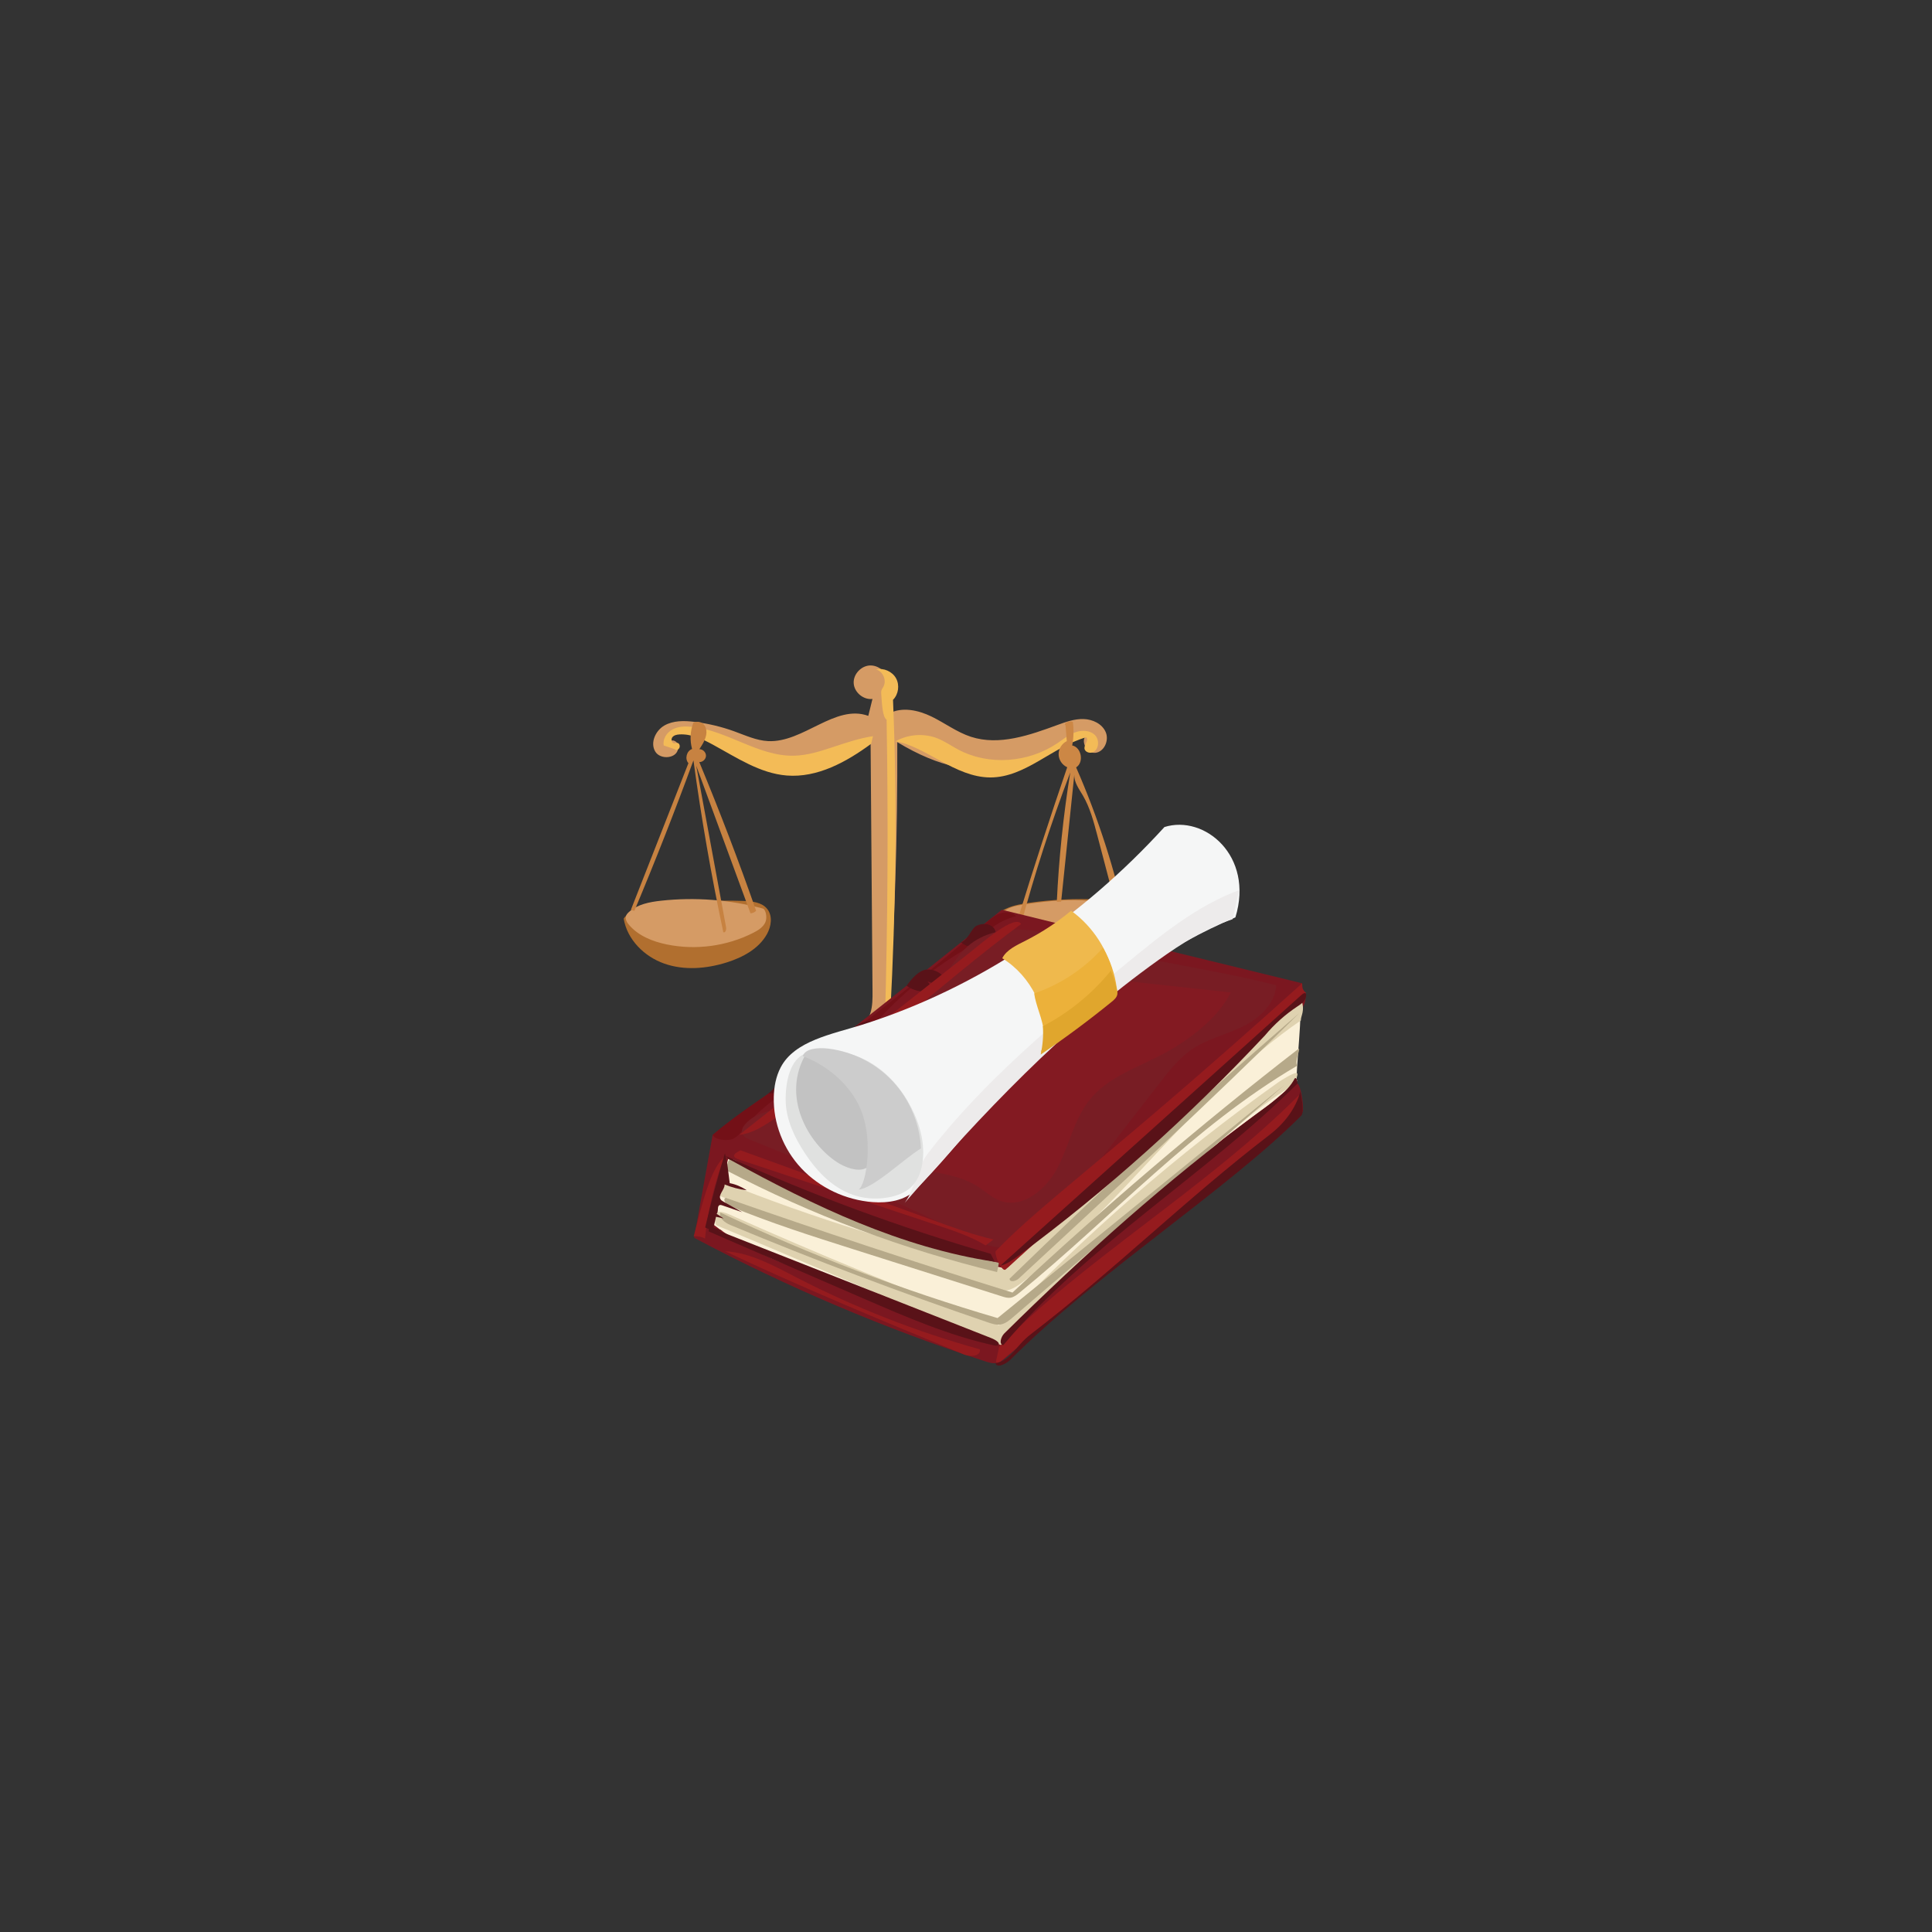 <svg xmlns="http://www.w3.org/2000/svg" xmlns:xlink="http://www.w3.org/1999/xlink" width="500" zoomAndPan="magnify" viewBox="0 0 375 375" height="500" preserveAspectRatio="xMidYMid meet" version="1.0"><rect x="0" y="0" width="375" height="375" fill="#333333" stroke="none"/><defs><clipPath id="82efbed36f"><path d="M 126 129.078 L 215 129.078 L 215 215 L 126 215 Z M 126 129.078 " clip-rule="nonzero"/></clipPath><clipPath id="d6fbb26fb3"><path d="M 170 129.078 L 183 129.078 L 183 208 L 170 208 Z M 170 129.078 " clip-rule="nonzero"/></clipPath><clipPath id="6dadb73a79"><path d="M 121.059 174 L 150 174 L 150 188 L 121.059 188 Z M 121.059 174 " clip-rule="nonzero"/></clipPath><clipPath id="e2503e6f5c"><path d="M 121.059 174 L 149 174 L 149 184 L 121.059 184 Z M 121.059 174 " clip-rule="nonzero"/></clipPath><clipPath id="94aa6fe47e"><path d="M 134 176 L 253.809 176 L 253.809 265 L 134 265 Z M 134 176 " clip-rule="nonzero"/></clipPath><clipPath id="6c9e48450c"><path d="M 193 190 L 253.809 190 L 253.809 247 L 193 247 Z M 193 190 " clip-rule="nonzero"/></clipPath><clipPath id="b3dfac5dbe"><path d="M 194 192 L 253.809 192 L 253.809 246 L 194 246 Z M 194 192 " clip-rule="nonzero"/></clipPath><clipPath id="c642ff68b9"><path d="M 193 211 L 253 211 L 253 265.578 L 193 265.578 Z M 193 211 " clip-rule="nonzero"/></clipPath></defs><g clip-path="url(#82efbed36f)"><path fill="#d59b65" d="M 152.199 212.016 C 152.137 210.41 152.074 208.805 152.012 207.199 C 155.156 206.508 158.348 206.047 161.562 205.82 C 162.426 203.504 165.191 202.086 167.578 202.738 C 166.703 200.781 168.297 198.691 168.938 196.648 C 169.375 195.262 169.367 193.785 169.355 192.336 C 169.23 176.207 169.105 160.078 168.98 143.953 C 163.398 147.59 156.945 150.945 150.383 149.805 C 144.156 148.723 139.207 143.801 133.074 142.262 C 131.801 141.941 129.805 142.543 130.281 143.762 C 131.094 143.52 131.965 144.512 131.617 145.285 C 131.418 147.25 128.156 147.555 127.164 145.844 C 126.172 144.133 127.246 141.801 128.961 140.816 C 130.68 139.836 132.785 139.871 134.75 140.105 C 137.398 140.422 140.012 141.043 142.523 141.953 C 144.676 142.73 146.805 143.734 149.09 143.848 C 155.926 144.188 162.105 136.605 168.535 138.949 C 168.805 137.852 169.074 136.762 169.344 135.664 C 167.574 135.879 165.789 134.371 165.699 132.59 C 165.609 130.812 167.234 129.133 169.016 129.164 C 170.93 129.195 172.465 130.945 172.906 132.812 C 173.352 134.672 172.957 136.621 172.562 138.496 C 175.086 137.141 178.238 137.832 180.816 139.086 C 183.395 140.34 185.73 142.117 188.453 143.008 C 193.93 144.793 199.832 142.707 205.242 140.719 C 206.887 140.117 208.582 139.512 210.336 139.566 C 212.086 139.621 213.926 140.488 214.617 142.102 C 215.312 143.711 214.324 145.961 212.578 146.125 C 210.836 146.293 209.562 143.594 211.004 142.598 C 199.512 147.402 191.043 154.234 174.16 144.047 C 174.23 161.844 173.699 179.645 172.402 197.359 C 174.266 198.301 175.398 200.508 175.074 202.57 C 176.652 202.414 178.297 202.266 179.777 202.832 C 181.258 203.395 182.512 204.898 182.234 206.457 C 184.008 205.715 189.184 206.902 190.402 207.027 C 191.195 207.109 190.59 209.453 189.738 211.172 C 188.773 213.113 186.184 213.266 184.027 213.512 C 172.969 214.766 167.391 215.148 152.797 213.094 C 153.008 212.805 150.547 212.512 152.199 212.02 Z M 152.199 212.016 " fill-opacity="1" fill-rule="nonzero"/></g><path fill="#f3bb57" d="M 130.984 145.426 C 130.266 145.184 129.547 144.941 128.832 144.695 C 128.582 143.453 129.414 142.184 130.531 141.586 C 131.648 140.992 132.98 140.949 134.242 141.07 C 141.117 141.738 147.152 146.816 154.059 146.684 C 156.762 146.633 159.379 145.77 161.949 144.918 C 164.398 144.105 166.848 143.289 169.445 142.887 C 169.328 143.379 169.215 143.875 169.098 144.363 C 164.293 147.902 158.652 151.004 152.703 150.527 C 147.504 150.109 142.961 147.039 138.379 144.543 C 136.352 143.441 134.148 142.406 131.848 142.555 C 131.34 142.586 130.781 142.711 130.484 143.125 C 130.191 143.539 130.414 144.289 130.922 144.281 C 131.102 144.277 131.273 144.188 131.449 144.195 C 131.867 144.219 132.055 144.793 131.863 145.168 C 131.668 145.539 131.262 145.734 130.98 145.426 Z M 130.984 145.426 " fill-opacity="1" fill-rule="nonzero"/><path fill="#f3bb57" d="M 173.801 143.902 C 176.238 142.508 179.305 142.281 181.922 143.301 C 183.375 143.871 184.664 144.789 186.047 145.52 C 192.008 148.676 199.676 148.02 205.262 144.242 C 206.387 143.48 207.453 142.594 208.73 142.133 C 210.008 141.668 211.594 141.73 212.543 142.695 C 213.496 143.668 213.285 145.641 211.988 146.055 C 211.363 146.25 210.516 145.891 210.488 145.23 C 210.461 144.461 211.434 143.551 210.801 143.113 C 204.285 144.98 199.012 150.902 192.234 150.902 C 185.383 150.902 179.469 144.719 173.805 143.902 Z M 173.801 143.902 " fill-opacity="1" fill-rule="nonzero"/><g clip-path="url(#d6fbb26fb3)"><path fill="#f3bb57" d="M 172.09 139.695 C 172.422 159.273 172.324 178.855 171.754 198.461 C 173.379 199.391 173.938 201.777 172.891 203.328 C 174.199 203 175.68 203.008 176.805 203.758 C 177.93 204.508 178.496 206.156 177.867 207.367 C 179.465 206.98 181.098 206.77 182.875 206.797 C 182.715 203.82 179.422 201.453 176.551 202.238 C 177.113 199.816 175.262 197.121 172.801 196.773 C 173.863 176.527 174.184 156.242 173.332 135.836 C 174.402 134.77 174.652 132.973 173.918 131.648 C 173.18 130.328 171.523 129.594 170.051 129.938 C 171.391 130.309 172.137 132.055 171.473 133.277 C 171.34 133.527 171.156 133.762 171.082 134.035 C 171.02 134.254 171.035 134.484 171.051 134.711 C 171.195 136.965 171.34 139.219 172.09 139.691 Z M 172.09 139.695 " fill-opacity="1" fill-rule="nonzero"/></g><path fill="#f3bb57" d="M 159.609 209.312 C 169.535 208.891 179.465 208.469 189.387 208.047 C 190.477 209.004 190.059 210.922 188.934 211.84 C 187.812 212.754 186.277 212.934 184.832 213.059 C 174.52 213.926 164.133 213.625 153.824 212.711 C 153.629 212.691 153.426 212.672 153.27 212.555 C 152.93 212.301 153.012 211.777 153.156 211.379 C 153.473 210.48 153.934 209.562 153.762 208.625 C 153.598 207.688 152.387 206.91 151.68 207.551 C 151.441 208.852 151.203 210.148 150.965 211.445 C 150.902 211.773 150.848 212.129 151.008 212.426 C 151.219 212.809 151.703 212.93 152.137 213.004 C 163.094 214.965 174.344 215.277 185.395 213.934 C 186.484 213.801 187.598 213.641 188.566 213.121 C 190.641 212.008 191.562 209.152 190.527 207.035 C 179.227 206.957 167.918 207.16 159.609 209.309 Z M 159.609 209.312 " fill-opacity="1" fill-rule="nonzero"/><g clip-path="url(#6dadb73a79)"><path fill="#b16f2f" d="M 121.059 178.301 C 121.719 182.363 125.055 185.672 128.938 187.035 C 132.82 188.402 137.145 188.035 141.07 186.801 C 144.176 185.824 147.277 184.16 148.863 181.316 C 149.703 179.809 150 177.785 148.926 176.434 C 147.887 175.133 146.016 174.93 144.348 174.871 C 138.75 174.676 133.133 174.98 127.59 175.77 C 124.887 176.156 122.016 176.75 121.059 178.305 Z M 121.059 178.301 " fill-opacity="1" fill-rule="nonzero"/></g><g clip-path="url(#e2503e6f5c)"><path fill="#d59b65" d="M 148.105 176.355 C 141.68 174.629 134.926 174.105 128.305 174.828 C 126.078 175.074 123.73 175.516 122.07 177.027 C 121.824 177.25 121.59 177.504 121.496 177.824 C 121.316 178.43 121.691 179.051 122.105 179.531 C 123.926 181.664 126.695 182.758 129.441 183.32 C 135.07 184.473 141.078 183.664 146.199 181.062 C 147.152 180.578 148.133 179.969 148.562 178.992 C 148.988 178.012 148.578 176.488 148.105 176.363 Z M 148.105 176.355 " fill-opacity="1" fill-rule="nonzero"/></g><path fill="#b16f2f" d="M 221.367 177.445 C 221.648 180.93 219.203 184.227 216.074 185.781 C 212.941 187.336 209.27 187.414 205.805 186.934 C 201.07 186.281 196.047 184.277 193.902 180.008 C 193.504 179.219 193.234 178.234 193.703 177.488 C 193.918 177.145 194.262 176.906 194.613 176.707 C 196.121 175.84 197.867 175.512 199.586 175.262 C 204.113 174.602 208.699 174.375 213.27 174.59 C 216.316 174.73 219.504 175.121 221.367 177.449 Z M 221.367 177.445 " fill-opacity="1" fill-rule="nonzero"/><path fill="#d59b65" d="M 220.547 177.359 C 218.074 181.109 213.371 181.168 209.262 181.246 C 204.457 181.336 199.516 180.922 195.199 178.809 C 194.812 178.617 194.387 178.359 194.312 177.934 C 194.242 177.504 194.562 177.113 194.906 176.844 C 195.949 176.031 197.312 175.785 198.621 175.578 C 206.191 174.406 214.098 173.938 220.547 177.359 Z M 220.547 177.359 " fill-opacity="1" fill-rule="nonzero"/><path fill="#c78241" d="M 134.59 140.238 C 133.965 141.867 133.871 143.695 134.332 145.379 C 133.27 145.742 132.871 147.301 133.625 148.129 C 129.898 157.625 126.172 167.121 122.445 176.621 C 122.676 176.676 122.906 176.73 123.137 176.785 C 127.184 167.145 131.004 157.41 134.598 147.594 C 136.117 158.773 138.051 169.902 140.395 180.941 C 140.801 181.137 141.016 180.441 140.934 179.992 C 139.004 169.539 137.07 159.086 135.141 148.637 C 138.652 158.184 142.16 167.73 145.668 177.277 C 146.078 177.258 146.48 177.078 146.766 176.781 C 143.363 167.059 139.684 157.434 135.734 147.922 C 136.402 147.945 137.027 147.348 137.031 146.68 C 137.035 146.008 136.414 145.402 135.746 145.418 C 136.395 144.422 137.07 143.363 137.121 142.172 C 137.172 140.98 136.336 139.664 134.59 140.246 Z M 134.59 140.238 " fill-opacity="1" fill-rule="nonzero"/><path fill="#cc8745" d="M 206.816 140.762 C 206.898 141.793 206.984 142.824 207.066 143.855 C 206.109 144.312 205.457 145.355 205.477 146.414 C 205.492 147.473 206.172 148.5 207.145 148.922 C 203.805 158.676 200.613 168.488 197.578 178.34 C 197.398 178.922 197.488 179.852 198.09 179.777 C 200.793 169.672 204.02 159.703 207.738 149.93 C 206.395 158.246 205.523 166.637 205.125 175.051 L 205.969 175.016 C 206.82 166.801 207.672 158.586 208.52 150.371 C 208.461 151.844 209.43 153.121 210.176 154.387 C 211.559 156.754 212.273 159.441 212.973 162.094 C 214.527 168.012 216.086 173.938 217.641 179.855 C 217.98 179.68 218.32 179.504 218.66 179.332 C 216.438 168.906 213.152 158.711 208.875 148.949 C 210.441 147.969 209.922 145.07 208.113 144.688 C 208.398 143.184 208.441 141.637 208.242 140.121 C 207.395 139.789 206.328 140.516 206.809 140.754 Z M 206.816 140.762 " fill-opacity="1" fill-rule="nonzero"/><g clip-path="url(#94aa6fe47e)"><path fill="#7b1720" d="M 253.184 192.695 C 253.754 193.867 253.148 195.289 252.348 196.309 C 251.551 197.328 250.531 198.227 250.129 199.469 C 249.832 200.387 249.902 201.383 249.938 202.348 C 250.02 205.008 249.742 207.68 249.117 210.262 C 250.004 210.352 251.109 209.797 251.836 210.324 C 252.566 210.848 253.012 214.449 252.906 215.715 C 233.828 232.215 214.555 246.863 195.477 263.363 C 194.895 263.867 194.281 264.387 193.539 264.547 C 192.766 264.719 191.965 264.473 191.211 264.227 C 171.777 257.906 152.859 249.875 134.73 240.254 C 135.93 233.605 137.125 226.949 138.32 220.301 C 150.68 211.789 187.219 182.328 194.457 176.582 C 213.844 181.348 233.23 186.113 252.75 190.855 C 252.418 192.332 252.703 193.945 253.188 192.699 Z M 253.184 192.695 " fill-opacity="1" fill-rule="nonzero"/></g><path fill="#731017" d="M 138.312 220.297 C 138.84 221.332 141.422 221.52 142.422 220.98 C 143.418 220.441 144.094 219.441 144.805 218.539 C 147.168 215.551 150.312 213.359 153.359 211.129 C 155.91 209.254 167.711 199.844 168.672 199.395 C 169.5 199.008 170.141 198.301 170.77 197.621 C 176.246 191.719 182.652 186.746 189.73 182.891 C 191.578 180.379 194.289 178.555 197.254 177.832 C 196.43 177 195.102 176.926 194.02 177.328 C 192.938 177.73 192.043 178.527 191.168 179.301 C 179.453 189.695 166.953 199.086 154.469 208.465 C 149.379 212.293 143.156 216.07 138.312 220.297 Z M 138.312 220.297 " fill-opacity="1" fill-rule="nonzero"/><path fill="#591218" d="M 149.133 212.27 C 150.164 212.207 150.789 211.969 151.68 212.512 C 152.574 213.055 153.797 213.41 154.574 212.703 C 154.133 211.93 153.508 211.27 152.773 210.797 C 153.488 211.254 154.246 211.719 155.086 211.723 C 155.926 211.723 156.824 211.043 156.758 210.18 C 156.684 209.223 155.586 208.742 154.66 208.699 C 152.75 208.613 151.094 210.512 149.133 212.273 Z M 149.133 212.27 " fill-opacity="1" fill-rule="nonzero"/><path fill="#591218" d="M 164.117 200.828 C 165.191 201.551 166.266 202.273 167.34 202.992 C 168.086 202.328 167.945 200.898 167.086 200.402 C 167.641 200.734 168.312 200.938 168.934 200.762 C 169.555 200.586 170.07 199.941 169.961 199.281 C 169.855 198.656 169.219 198.238 168.605 198.203 C 167.988 198.172 167.398 198.438 166.855 198.738 C 165.469 199.504 164.219 200.523 164.121 200.828 Z M 164.117 200.828 " fill-opacity="1" fill-rule="nonzero"/><path fill="#591218" d="M 175.977 191.324 C 177.555 192.535 179.609 192.625 181.57 192.562 C 181.062 191.867 180.555 191.176 180.043 190.484 C 181.164 191.039 182.574 190.902 183.574 190.145 C 182.812 188.863 181.336 188.078 179.891 188.188 C 178.441 188.297 177.012 189.84 175.977 191.328 Z M 175.977 191.324 " fill-opacity="1" fill-rule="nonzero"/><path fill="#591218" d="M 186.539 182.898 C 188.117 184.309 189.965 183.738 192.039 183.539 C 191.473 183.062 190.906 182.586 190.336 182.109 C 190.938 182.246 191.57 182.379 192.164 182.219 C 192.758 182.055 193.301 181.484 193.234 180.852 C 193.199 180.547 193.027 180.27 192.82 180.047 C 192 179.191 190.613 179.176 189.559 179.684 C 188.504 180.191 187.988 182.398 186.543 182.898 Z M 186.539 182.898 " fill-opacity="1" fill-rule="nonzero"/><path fill="#781d24" d="M 247.715 191.234 C 247.48 194.918 244.371 197.727 241.141 199.293 C 237.914 200.855 234.328 201.656 231.344 203.68 C 228.848 205.375 226.934 207.832 225.062 210.246 C 219.562 217.336 214.062 224.43 208.559 231.527 C 207.113 233.391 205.637 235.285 203.727 236.621 C 201.789 237.977 199.48 238.699 197.602 240.145 C 196.859 240.715 196.18 241.398 195.324 241.762 C 193.488 242.539 191.43 241.645 189.641 240.77 C 175.172 233.703 160.465 227.176 145.551 221.199 C 144.926 220.949 144.23 220.621 144.043 219.961 C 143.863 219.34 144.219 218.688 144.637 218.207 C 147.27 215.152 151.996 215.594 155.492 213.684 C 160.559 210.922 162.012 203.949 166.461 200.211 C 170.469 196.844 176.32 196.598 180.273 193.156 C 183.297 190.527 184.785 186.383 187.781 183.719 C 190.879 180.969 195.227 180.164 199.293 180.508 C 203.359 180.852 207.27 182.215 211.203 183.34 C 222.785 186.652 234.797 187.938 247.715 191.234 Z M 247.715 191.234 " fill-opacity="1" fill-rule="nonzero"/><path fill="#831a22" d="M 238.883 192.633 C 229.52 191.613 220.164 190.598 210.801 189.578 C 205.68 189.02 199.316 189.09 196.848 193.777 C 196.316 194.785 196.035 195.949 196.137 197.094 C 196.215 197.953 196.504 198.793 196.48 199.656 C 196.41 202.23 193.762 203.816 191.391 204.559 C 185.227 206.488 178.328 206.332 172.895 209.914 C 169.434 212.199 166.59 215.977 162.512 216.484 C 160.09 216.785 157.066 216.07 155.637 218.117 C 163.184 222.449 171.395 225.531 179.863 227.211 C 183.23 227.879 186.738 228.371 189.664 230.223 C 191.145 231.16 192.449 232.438 194.082 233.051 C 198.484 234.703 203.117 230.855 205.32 226.57 C 207.52 222.289 208.477 217.273 211.453 213.527 C 214.902 209.188 220.391 207.359 225.242 204.848 C 231.266 201.727 236.645 197.273 238.883 192.633 Z M 238.883 192.633 " fill-opacity="1" fill-rule="nonzero"/><path fill="#faf0d8" d="M 252.512 193.898 C 235.715 211.289 216.867 228.637 198.559 244.305 C 197.684 245.055 196.75 245.828 195.629 246.031 C 194.684 246.199 193.723 245.938 192.797 245.676 C 175.027 240.586 157.754 233.629 141.328 224.949 C 140.254 229.102 139.18 233.254 138.105 237.406 C 154.324 250.18 177.203 249.805 194.484 260.973 C 209.809 243.129 226.719 228.668 245.598 214.969 C 247.438 213.637 252.336 209.309 251.836 209.766 C 251.262 210.289 252.512 200.414 252.512 193.902 Z M 252.512 193.898 " fill-opacity="1" fill-rule="nonzero"/><path fill="#dfd2b0" d="M 252.512 193.898 C 232.902 210.621 213.641 228.289 195.215 246.398 C 176.469 242.219 158.039 236.512 140.152 229.344 C 139.832 230.199 139.512 231.055 139.188 231.91 C 156.379 239.008 173.957 245.078 191.82 250.09 C 192.867 250.387 193.945 250.68 195.023 250.547 C 196.453 250.367 197.691 249.473 198.844 248.578 C 218.422 233.438 232.164 212.059 252.512 198.051 C 252.418 197.219 253.449 196.152 252.512 193.895 Z M 252.512 193.898 " fill-opacity="1" fill-rule="nonzero"/><path fill="#dfd2b0" d="M 139.012 237.809 C 157.57 245.477 175.949 253.676 194.562 261.191 C 201.176 250.504 212.461 243.285 221.965 235.27 C 231.746 227.02 240.234 216.898 251.102 210.633 C 251.266 209.953 252.281 208.27 251.605 208.266 C 250.93 208.262 248.602 209.719 248.047 210.117 C 228.582 223.957 210.422 239.762 193.898 257.23 C 176.254 250.59 158.793 243.41 141.551 235.715 C 140.02 235.031 137.77 234.609 139.012 237.805 Z M 139.012 237.809 " fill-opacity="1" fill-rule="nonzero"/><path fill="#b6a989" d="M 252.168 196.656 C 232.938 213.254 214.188 230.445 195.949 248.203 C 195.992 248.977 197.172 248.688 197.727 248.172 C 216.266 231.027 234.801 213.879 252.172 196.656 Z M 252.168 196.656 " fill-opacity="1" fill-rule="nonzero"/><path fill="#b6a989" d="M 252.102 203.531 C 233.105 218.215 213.797 234.73 196.52 250.887 C 177.883 245.09 159.336 238.965 140.895 232.512 C 140.195 232.668 140.84 233.762 141.504 234.039 C 149.453 237.344 157.652 239.945 165.84 242.543 C 175.379 245.57 184.914 248.598 194.457 251.621 C 195.008 251.797 195.578 251.973 196.148 251.883 C 196.797 251.777 197.348 251.348 197.863 250.926 C 216.117 236.004 231.559 218.734 251.785 206.852 C 251.254 206.02 252.461 203.66 252.102 203.531 Z M 252.102 203.531 " fill-opacity="1" fill-rule="nonzero"/><path fill="#b6a989" d="M 249.344 210.559 C 230.773 225.648 212.203 240.746 193.629 255.836 C 175.227 250.453 157.227 243.602 139.84 235.359 C 139.48 236.461 140.738 237.344 141.777 237.777 C 158.234 244.633 174.906 250.93 191.75 256.672 C 192.551 256.941 193.387 257.219 194.215 257.078 C 195.152 256.926 195.93 256.27 196.66 255.637 C 214.414 240.316 232.523 225.441 249.34 210.559 Z M 249.344 210.559 " fill-opacity="1" fill-rule="nonzero"/><path fill="#b6a989" d="M 141.02 227.191 C 157.688 235.887 175.352 242.523 193.527 246.91 C 193.652 246.312 193.777 245.719 193.898 245.121 C 176.227 241.172 159.109 234.543 143.266 225.516 C 142.199 224.91 141.145 224.297 141.02 227.191 Z M 141.02 227.191 " fill-opacity="1" fill-rule="nonzero"/><path fill="#951b1e" d="M 252.121 212.582 C 233.863 230.863 210.066 244.684 193.902 261.445 C 193.859 262.02 193.492 263.27 193.332 264.223 C 193.281 264.527 193.625 264.734 193.859 264.539 L 249.352 218.484 C 251.461 216.73 253.793 214.441 252.121 212.586 Z M 252.121 212.582 " fill-opacity="1" fill-rule="nonzero"/><g clip-path="url(#6c9e48450c)"><path fill="#951b1e" d="M 252.746 190.855 C 215.43 224.5 202.742 233.016 193.246 242.855 C 193.047 243.793 194.52 247.027 195.215 246.398 C 214.648 228.879 234.098 210.27 253.531 192.75 C 252.867 192.172 252.754 191.867 252.746 190.855 Z M 252.746 190.855 " fill-opacity="1" fill-rule="nonzero"/></g><path fill="#951b1e" d="M 198.195 179.344 C 182.527 190.93 166.078 206.574 149.922 217.418 C 147.945 218.742 145.84 220.035 143.496 220.27 C 158.445 208.445 173.395 196.621 188.344 184.801 C 190.727 182.914 197.004 177.41 198.195 179.344 Z M 198.195 179.344 " fill-opacity="1" fill-rule="nonzero"/><path fill="#951b1e" d="M 143.73 223.273 C 156.117 227.773 168.508 232.277 180.895 236.773 C 184.824 238.199 188.766 239.633 192.824 240.586 C 192.32 240.969 191.812 241.355 191.309 241.738 C 188.383 239.965 185.129 238.883 181.902 237.812 C 169.25 233.617 156.598 229.426 143.945 225.23 C 142.715 224.824 141.457 224.41 143.73 223.273 Z M 143.73 223.273 " fill-opacity="1" fill-rule="nonzero"/><path fill="#951b1e" d="M 140.609 224.531 C 138.668 229.613 137.395 234.965 136.84 240.398 C 136.168 240.039 135.391 239.891 134.641 239.984 C 136.348 233.559 137.785 227.055 140.609 224.531 Z M 140.609 224.531 " fill-opacity="1" fill-rule="nonzero"/><path fill="#951b1e" d="M 140.727 242.855 C 145.633 243.145 150.125 245.645 154.527 247.918 C 165.918 253.801 177.883 258.492 190.176 261.898 C 190.465 263.234 188.363 263.418 187.133 262.914 C 171.102 256.289 155.07 249.66 140.723 242.859 Z M 140.727 242.855 " fill-opacity="1" fill-rule="nonzero"/><g clip-path="url(#b3dfac5dbe)"><path fill="#591218" d="M 252.559 193.16 C 233.086 210.668 213.621 228.176 194.152 245.684 C 195.418 245.383 196.516 244.594 197.574 243.809 C 214.781 231.105 230.801 216.676 245.543 200.961 C 247.359 198.789 249.48 196.898 251.82 195.352 C 252.461 194.93 253.168 194.477 253.422 193.73 C 253.676 192.984 253.531 192.285 252.559 193.16 Z M 252.559 193.16 " fill-opacity="1" fill-rule="nonzero"/></g><path fill="#591218" d="M 251.836 210.32 C 233.953 228.094 211.027 241.715 194.754 261.078 C 193.828 260.992 194.262 259.48 194.938 258.812 C 210.613 243.324 226.258 229.367 243.836 216.254 C 246.293 214.418 249.922 212.09 251.316 209.305 C 251.73 209.035 251.793 209.863 251.836 210.32 Z M 251.836 210.32 " fill-opacity="1" fill-rule="nonzero"/><g clip-path="url(#c642ff68b9)"><path fill="#591218" d="M 252.414 211.832 C 251.477 215.227 249.25 218.102 246.445 220.254 C 230.297 232.637 216.215 246.594 200.07 258.977 C 197 261.328 196.398 263.973 193.242 264.59 C 193.359 265.512 195.062 264.984 196.254 263.785 C 212.438 247.527 238.395 230.785 252.508 216.605 C 252.801 216.312 253.164 215.82 252.414 211.836 Z M 252.414 211.832 " fill-opacity="1" fill-rule="nonzero"/></g><path fill="#591218" d="M 192.301 259.684 C 174.059 252.5 155.816 245.316 137.57 238.137 C 137.562 238.477 137.559 238.82 137.555 239.02 C 147.621 243.379 157.684 247.746 167.75 252.109 C 175.973 255.672 184.258 259.262 192.984 261.148 C 193.297 261.219 193.699 261.238 193.848 260.949 C 193.992 260.66 193.492 260.152 192.301 259.684 Z M 192.301 259.684 " fill-opacity="1" fill-rule="nonzero"/><path fill="#591218" d="M 192.289 243.363 C 174.746 238.285 157.543 231.934 140.852 224.371 C 141.086 224.754 141.492 224.984 141.879 225.199 C 158.027 234.121 174.973 242.188 193.086 244.91 C 192.844 244.457 192.605 244.008 192.289 243.367 Z M 192.289 243.363 " fill-opacity="1" fill-rule="nonzero"/><path fill="#591218" d="M 141.262 226.672 C 141.387 227.664 141.516 228.656 141.641 229.648 C 142.816 229.879 143.945 230.355 144.945 231.035 C 143.477 230.848 142.031 230.465 140.648 229.906 C 140.664 230.953 139.309 231.926 139.871 232.797 C 140.008 233.008 140.234 233.137 140.449 233.258 C 141.652 233.938 142.855 234.609 144.062 235.285 C 142.777 234.848 141.488 234.406 140.203 233.965 C 140.039 233.91 139.859 233.852 139.695 233.91 C 139.113 234.105 139.539 235.168 139.094 235.602 C 139.551 235.902 140.004 236.203 140.461 236.5 C 139.969 236.395 139.477 236.285 138.98 236.176 C 138.82 236.867 138.66 237.562 138.5 238.254 C 139.074 238.457 139.652 238.664 140.227 238.867 C 139.082 238.977 137.91 238.766 136.871 238.254 C 138 233.41 139.281 228.605 140.707 223.844 C 140.922 224.699 141.125 225.559 141.266 226.668 Z M 141.262 226.672 " fill-opacity="1" fill-rule="nonzero"/><path fill="#f5f6f6" d="M 177.625 231.004 C 175.586 233.055 172.352 233.555 169.402 233.328 C 164.148 232.934 159.086 230.543 155.555 226.789 C 152.023 223.035 150.062 217.961 150.191 212.906 C 150.242 210.941 150.605 208.949 151.523 207.188 C 154.227 201.996 161.539 200.73 167.289 198.918 C 190.191 191.695 210.234 177.836 226.016 160.527 C 233.754 158.086 243.453 166.102 239.793 178.062 C 226.797 183.566 215.133 191.715 204.848 201.113 C 194.562 210.516 186.602 221.996 177.629 231.008 Z M 177.625 231.004 " fill-opacity="1" fill-rule="nonzero"/><path fill="#edebeb" d="M 180.102 223.887 C 190.973 209.762 204.875 198.312 218.645 186.996 C 225.395 181.449 232.309 175.812 240.496 172.777 C 240.078 174.66 239.66 176.535 239.242 178.418 C 234.023 180.141 229.332 183.148 224.855 186.34 C 206.316 199.559 190.57 216.277 175.621 233.453 C 177.684 230.605 177.906 226.738 180.102 223.887 Z M 180.102 223.887 " fill-opacity="1" fill-rule="nonzero"/><path fill="#efb94d" d="M 194.539 185.996 C 200.141 189.445 203.492 196.242 202.812 202.785 C 207.199 199.621 211.379 196.172 215.316 192.473 C 215.707 192.105 216.109 191.711 216.262 191.199 C 216.395 190.758 216.324 190.285 216.238 189.832 C 215.246 184.637 212.195 179.863 207.902 176.773 C 205.211 179.012 202.273 180.945 199.156 182.535 C 197.324 183.469 195.367 184.336 194.539 185.992 Z M 194.539 185.996 " fill-opacity="1" fill-rule="nonzero"/><path fill="#ecb13a" d="M 200.734 192.82 C 205.848 191.082 210.496 188 214.082 183.961 C 215.484 186.355 216.402 189.027 216.762 191.777 C 216.805 192.094 216.836 192.426 216.73 192.723 C 216.605 193.082 216.305 193.34 216.02 193.582 C 211.535 197.375 206.852 200.922 201.988 204.211 C 203.312 201.938 202.535 199.074 201.727 196.574 C 201.309 195.281 200.891 193.992 200.73 192.82 Z M 200.734 192.82 " fill-opacity="1" fill-rule="nonzero"/><path fill="#e0a62d" d="M 202.414 199.195 C 207.484 196.547 212.008 192.855 215.617 188.418 C 216.074 189.543 216.449 190.695 216.754 191.871 C 216.852 192.254 216.945 192.652 216.863 193.043 C 216.738 193.645 216.234 194.082 215.754 194.469 C 211.316 198.074 206.719 201.488 201.988 204.695 C 202.391 202.891 202.555 201.035 202.418 199.199 Z M 202.414 199.195 " fill-opacity="1" fill-rule="nonzero"/><path fill="#e0e1e0" d="M 156.5 204.449 C 160.566 203.262 165.156 204.09 168.766 206.16 C 172.375 208.234 175.059 211.453 176.871 214.961 C 178.605 218.324 179.598 222.09 179.035 225.77 C 178.766 227.523 178.102 229.301 176.703 230.543 C 175.574 231.539 174.055 232.105 172.512 232.398 C 170.469 232.781 168.32 232.707 166.328 232.156 C 161.887 230.922 158.629 227.477 156.246 223.863 C 154.219 220.797 152.609 217.383 152.504 213.809 C 152.395 210.234 153.324 205.379 156.5 204.453 Z M 156.5 204.449 " fill-opacity="1" fill-rule="nonzero"/><path fill="#c2c2c2" d="M 156.5 204.449 C 151.512 212.809 156.914 221.98 162.504 225.602 C 163.969 226.551 166.355 227.496 167.953 226.793 C 169.957 225.914 170.457 223.082 170.91 220.945 C 171.184 219.66 171.336 218.324 171.125 217.027 C 170.945 215.906 170.5 214.844 169.98 213.832 C 167.605 209.164 161.531 204.539 156.5 204.453 Z M 156.5 204.449 " fill-opacity="1" fill-rule="nonzero"/><path fill="#cccccc" d="M 155.82 204.992 C 160.18 206.648 164.031 209.742 166.324 213.805 C 170.008 220.328 168.047 230.48 166.594 230.898 C 169.48 230.723 175.25 225.082 178.754 222.906 C 178.535 218.137 176.586 213.469 173.344 209.961 C 170.105 206.457 165.605 204.141 160.867 203.543 C 158.758 203.281 156.273 203.516 155.82 204.992 Z M 155.82 204.992 " fill-opacity="1" fill-rule="nonzero"/></svg>
